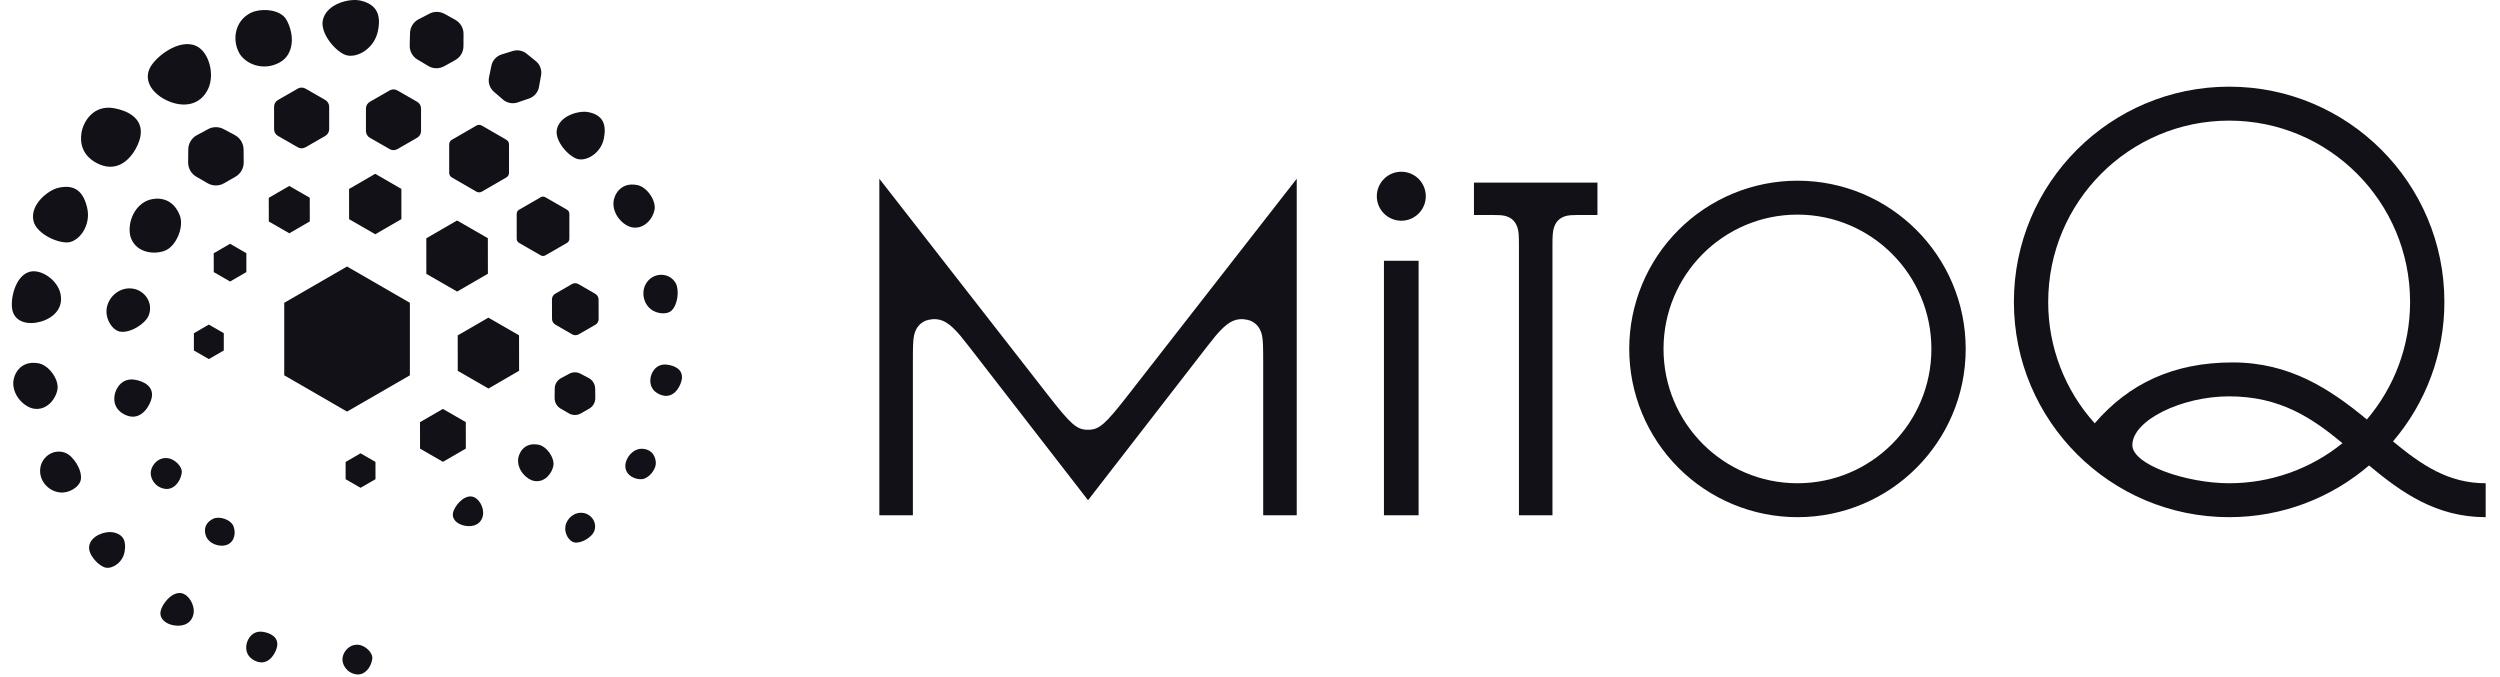 <?xml version="1.0" encoding="UTF-8"?>
<svg xmlns="http://www.w3.org/2000/svg" width="144" height="39" viewBox="0 0 144 39" fill="none">
  <path d="M9.625 5.791C10.575 6.231 11.552 6.061 11.99 5.115C12.387 4.258 12.025 2.98 11.301 2.647C10.321 2.193 8.925 3.283 8.619 3.945C8.266 4.712 8.841 5.429 9.625 5.791Z" fill="#121118"></path>
  <path d="M3.77 26.085C3.102 25.824 2.428 26.292 2.325 26.937C2.212 27.64 2.745 28.253 3.382 28.356C3.977 28.453 4.59 28.036 4.656 27.624C4.749 27.064 4.214 26.259 3.769 26.086L3.77 26.085Z" fill="#121118"></path>
  <path d="M3.37 10.815C2.765 10.952 1.716 11.785 1.927 12.722C2.102 13.495 3.438 14.077 4.022 13.945C4.632 13.807 5.238 12.937 5.024 11.985C4.825 11.105 4.37 10.588 3.37 10.815Z" fill="#121118"></path>
  <path d="M8.09 7.846C8.276 6.791 7.303 6.36 6.565 6.232C5.392 6.026 4.811 6.982 4.698 7.622C4.46 8.972 5.608 9.495 6.112 9.584C7.3 9.792 7.984 8.449 8.09 7.846Z" fill="#121118"></path>
  <path d="M3.311 22.421C3.401 21.857 2.815 21.019 2.195 20.921C1.111 20.746 0.778 21.638 0.764 22.019C0.732 22.818 1.427 23.456 1.949 23.54C2.7 23.66 3.222 22.975 3.311 22.421Z" fill="#121118"></path>
  <path d="M2.349 18.525C3.18 18.285 3.698 17.652 3.459 16.826C3.244 16.077 2.329 15.476 1.698 15.658C0.841 15.904 0.56 17.338 0.726 17.917C0.916 18.585 1.663 18.722 2.349 18.525Z" fill="#121118"></path>
  <path d="M16.105 3.599C16.947 3.139 16.976 2.009 16.505 1.149C16.149 0.499 14.967 0.453 14.392 0.767C13.509 1.25 13.374 2.313 13.776 3.048C14.12 3.677 15.152 4.122 16.105 3.599Z" fill="#121118"></path>
  <path d="M28.97 5.735C29.085 5.834 29.223 5.901 29.372 5.93C29.521 5.959 29.674 5.949 29.818 5.9L30.475 5.674C30.62 5.624 30.75 5.536 30.85 5.42C30.95 5.303 31.018 5.162 31.045 5.011L31.165 4.344C31.193 4.191 31.18 4.034 31.126 3.888C31.072 3.743 30.98 3.614 30.859 3.517L30.333 3.092C30.222 3.002 30.091 2.941 29.952 2.914C29.812 2.888 29.668 2.896 29.532 2.938L28.894 3.136C28.746 3.182 28.614 3.267 28.51 3.381C28.406 3.496 28.335 3.636 28.304 3.788L28.167 4.455C28.136 4.605 28.146 4.761 28.195 4.906C28.244 5.051 28.331 5.181 28.447 5.282L28.97 5.735Z" fill="#121118"></path>
  <path d="M6.469 30.655C6.072 30.591 5.237 30.838 5.137 31.455C5.054 31.962 5.719 32.638 6.104 32.699C6.505 32.764 7.081 32.386 7.181 31.759C7.275 31.181 7.126 30.762 6.469 30.655Z" fill="#121118"></path>
  <path d="M37.356 17.687C37.722 18.094 38.391 18.149 38.672 17.897C39.052 17.554 39.134 16.683 38.919 16.307C38.597 15.743 37.856 15.689 37.416 16.084C36.938 16.516 36.964 17.252 37.356 17.687Z" fill="#121118"></path>
  <path d="M24.667 3.801C24.947 3.969 25.294 3.974 25.58 3.817L26.223 3.461C26.365 3.382 26.484 3.267 26.567 3.127C26.65 2.987 26.694 2.828 26.696 2.666L26.699 1.95C26.7 1.786 26.656 1.624 26.573 1.483C26.491 1.341 26.371 1.224 26.228 1.144L25.604 0.798C25.472 0.725 25.324 0.686 25.174 0.684C25.023 0.681 24.874 0.716 24.74 0.785L24.113 1.109C23.967 1.184 23.845 1.297 23.758 1.436C23.671 1.574 23.622 1.734 23.618 1.898L23.599 2.617C23.589 2.947 23.759 3.257 24.044 3.427L24.667 3.801Z" fill="#121118"></path>
  <path d="M19.995 3.192C20.615 3.328 21.547 2.789 21.76 1.82C21.957 0.924 21.76 0.254 20.744 0.03C20.128 -0.105 18.803 0.21 18.595 1.162C18.424 1.949 19.401 3.062 19.995 3.192Z" fill="#121118"></path>
  <path d="M20.703 37.148C20.193 37.065 19.802 37.456 19.732 37.88C19.673 38.243 19.952 38.751 20.505 38.84C20.992 38.92 21.362 38.469 21.441 37.97C21.503 37.594 21.037 37.202 20.703 37.148Z" fill="#121118"></path>
  <path d="M33.615 29.549C33.105 29.459 32.65 29.842 32.568 30.306C32.492 30.739 32.788 31.192 33.088 31.246C33.495 31.316 34.088 30.936 34.22 30.614C34.419 30.13 34.085 29.631 33.615 29.549Z" fill="#121118"></path>
  <path d="M33.882 6.457C33.355 6.355 32.231 6.652 32.074 7.47C31.944 8.143 32.801 9.071 33.312 9.17C33.844 9.273 34.628 8.792 34.786 7.962C34.936 7.192 34.753 6.625 33.882 6.457Z" fill="#121118"></path>
  <path d="M38.42 21.004C37.79 20.927 37.509 21.453 37.467 21.796C37.38 22.52 38.004 22.766 38.275 22.797C38.912 22.875 39.237 22.142 39.277 21.818C39.345 21.253 38.815 21.051 38.42 21.004Z" fill="#121118"></path>
  <path d="M36.805 25.864C36.278 25.983 35.983 26.548 36.02 26.904C36.072 27.414 36.608 27.637 36.988 27.599C37.372 27.559 37.816 27.029 37.774 26.609C37.697 25.87 37.056 25.807 36.805 25.864Z" fill="#121118"></path>
  <path d="M37.701 12.09C37.803 11.568 37.277 10.768 36.704 10.658C35.7 10.464 35.361 11.287 35.336 11.641C35.284 12.384 35.914 12.999 36.398 13.093C37.096 13.228 37.603 12.604 37.701 12.09Z" fill="#121118"></path>
  <path d="M10.44 34.165C9.87 34.072 9.311 34.834 9.248 35.22C9.176 35.666 9.575 35.95 10.03 36.023C10.583 36.112 11.06 35.883 11.15 35.333C11.23 34.835 10.86 34.234 10.44 34.165Z" fill="#121118"></path>
  <path d="M80.715 9.892C80.341 9.892 79.982 10.04 79.717 10.305C79.453 10.57 79.304 10.929 79.304 11.303C79.304 11.677 79.453 12.036 79.717 12.3C79.982 12.565 80.341 12.714 80.715 12.714C81.089 12.714 81.448 12.565 81.713 12.3C81.977 12.036 82.126 11.677 82.126 11.303C82.126 10.929 81.977 10.57 81.713 10.305C81.448 10.04 81.089 9.892 80.715 9.892Z" fill="#121118"></path>
  <path d="M79.715 29.68H81.711V15.02H79.715V29.68Z" fill="#121118"></path>
  <path d="M84.9 12.384H86.029C86.356 12.384 86.515 12.397 86.632 12.421C87.095 12.515 87.352 12.81 87.442 13.251C87.469 13.388 87.491 13.578 87.491 14.045V29.68H89.422V14.045C89.422 13.578 89.445 13.388 89.472 13.251C89.561 12.81 89.818 12.516 90.282 12.421C90.399 12.397 90.557 12.384 90.884 12.384H92.013V10.518H84.9V12.384Z" fill="#121118"></path>
  <path fill-rule="evenodd" clip-rule="evenodd" d="M103.534 10.408C100.964 10.408 98.499 11.429 96.682 13.246C94.865 15.063 93.844 17.528 93.844 20.098C93.844 21.37 94.094 22.631 94.581 23.806C95.068 24.982 95.782 26.05 96.682 26.95C97.582 27.85 98.65 28.564 99.826 29.051C101.001 29.538 102.261 29.789 103.534 29.789C108.886 29.789 113.224 25.451 113.224 20.099C113.224 14.746 108.886 10.408 103.534 10.408ZM103.534 27.835C99.274 27.835 95.819 24.372 95.819 20.099C95.819 15.826 99.273 12.362 103.534 12.362C107.794 12.362 111.248 15.826 111.248 20.099C111.249 24.372 107.795 27.835 103.534 27.835Z" fill="#121118"></path>
  <path d="M62.668 24.755C62.018 24.755 61.684 24.45 60.368 22.762L50.65 10.296V29.681H52.582V20.883C52.582 19.933 52.59 19.58 52.658 19.283C52.76 18.84 53.058 18.516 53.481 18.423C54.131 18.278 54.557 18.53 55.025 19.016C55.231 19.23 55.377 19.396 55.825 19.975L62.671 28.813L69.517 19.975C69.967 19.395 70.111 19.23 70.317 19.016C70.784 18.532 71.211 18.278 71.861 18.423C72.282 18.516 72.582 18.84 72.684 19.283C72.752 19.581 72.76 19.933 72.76 20.883V29.681H74.692V10.295L64.972 22.762C63.654 24.451 63.318 24.755 62.668 24.755Z" fill="#121118"></path>
  <path fill-rule="evenodd" clip-rule="evenodd" d="M137.838 25.425C139.751 23.185 140.8 20.336 140.797 17.391C140.797 10.543 135.246 4.992 128.399 4.992C121.551 4.992 116 10.543 116 17.391C116 24.238 121.551 29.789 128.399 29.789C131.475 29.789 134.288 28.667 136.456 26.811C138.326 28.367 140.322 29.789 143.175 29.789V27.835C141.015 27.835 139.483 26.784 137.838 25.425ZM128.397 27.835C125.967 27.835 122.824 26.781 122.824 25.638C122.824 24.211 125.656 22.83 128.395 22.83C131.343 22.83 133.173 24.078 134.927 25.527C133.08 27.023 130.774 27.838 128.397 27.835ZM136.332 24.161C134.218 22.418 131.907 20.876 128.599 20.876C125.194 20.876 122.624 22.092 120.656 24.383C118.927 22.465 117.972 19.974 117.976 17.393C117.976 11.624 122.643 6.948 128.399 6.948C134.154 6.948 138.821 11.624 138.821 17.392C138.821 19.973 137.883 22.337 136.332 24.161Z" fill="#121118"></path>
  <path d="M9.526 14.428C8.914 14.682 7.901 14.58 7.558 13.75C7.318 13.172 7.53 12.077 8.352 11.616C8.746 11.393 9.849 11.177 10.346 12.376C10.628 13.058 10.15 14.169 9.526 14.428Z" fill="#121118"></path>
  <path d="M6.91 19.1C6.473 19.024 6.04 18.365 6.15 17.732C6.269 17.056 6.932 16.497 7.678 16.629C8.364 16.75 8.85 17.475 8.56 18.18C8.367 18.65 7.502 19.205 6.91 19.1Z" fill="#121118"></path>
  <path d="M10.981 8.128C11.068 7.983 11.193 7.864 11.342 7.784L11.987 7.438C12.124 7.364 12.277 7.325 12.433 7.324C12.588 7.324 12.742 7.362 12.879 7.436L13.53 7.784C13.68 7.864 13.805 7.983 13.893 8.128C13.981 8.273 14.028 8.439 14.03 8.609L14.038 9.349C14.04 9.517 13.997 9.682 13.913 9.828C13.83 9.974 13.709 10.095 13.563 10.179L12.904 10.557C12.612 10.725 12.252 10.723 11.959 10.555L11.309 10.179C11.164 10.095 11.043 9.974 10.96 9.829C10.877 9.683 10.834 9.518 10.836 9.35L10.844 8.608C10.846 8.438 10.893 8.273 10.981 8.128Z" fill="#121118"></path>
  <path d="M25.873 9.955V8.316C25.873 8.262 25.887 8.21 25.913 8.163C25.94 8.117 25.979 8.078 26.025 8.052L27.442 7.232C27.489 7.205 27.542 7.191 27.596 7.191C27.649 7.191 27.702 7.205 27.749 7.232L29.166 8.051C29.259 8.106 29.319 8.206 29.319 8.316V9.955C29.319 10.008 29.305 10.061 29.278 10.108C29.251 10.154 29.212 10.193 29.166 10.22L27.749 11.04C27.702 11.066 27.649 11.08 27.596 11.08C27.542 11.08 27.489 11.066 27.442 11.04L26.025 10.22C25.931 10.165 25.873 10.065 25.873 9.955Z" fill="#121118"></path>
  <path d="M29.798 12.179C29.822 12.138 29.856 12.104 29.897 12.081L31.145 11.361C31.186 11.337 31.232 11.325 31.279 11.325C31.326 11.325 31.372 11.337 31.413 11.361L32.661 12.081C32.702 12.104 32.736 12.139 32.759 12.18C32.783 12.221 32.795 12.267 32.795 12.315V13.755C32.795 13.802 32.783 13.849 32.759 13.89C32.736 13.931 32.702 13.965 32.661 13.989L31.413 14.709C31.372 14.732 31.326 14.744 31.279 14.744C31.232 14.744 31.186 14.732 31.145 14.709L29.897 13.989C29.813 13.94 29.762 13.852 29.762 13.755V12.314C29.762 12.267 29.775 12.22 29.798 12.179Z" fill="#121118"></path>
  <path d="M15.787 7.442V6.145C15.787 6.066 15.807 5.989 15.846 5.922C15.886 5.854 15.942 5.798 16.01 5.759L17.152 5.104C17.219 5.065 17.296 5.044 17.373 5.044C17.451 5.044 17.528 5.065 17.595 5.104L18.736 5.759C18.804 5.798 18.86 5.854 18.9 5.922C18.939 5.989 18.96 6.066 18.96 6.145V7.442C18.96 7.52 18.939 7.597 18.899 7.665C18.86 7.733 18.803 7.789 18.735 7.828L17.595 8.484C17.456 8.563 17.288 8.563 17.152 8.484L16.01 7.828C15.872 7.749 15.787 7.602 15.787 7.442Z" fill="#121118"></path>
  <path d="M33.32 16.364L34.29 16.925L34.289 16.926C34.347 16.959 34.395 17.006 34.428 17.064C34.462 17.122 34.479 17.187 34.479 17.254L34.482 18.377C34.482 18.443 34.465 18.509 34.432 18.566C34.399 18.624 34.351 18.672 34.293 18.705L33.335 19.257C33.277 19.29 33.212 19.308 33.145 19.308C33.078 19.308 33.013 19.29 32.955 19.257L31.986 18.696C31.868 18.627 31.796 18.503 31.796 18.369L31.793 17.246C31.793 17.179 31.81 17.114 31.843 17.056C31.877 16.999 31.924 16.951 31.982 16.918L32.94 16.364C32.998 16.33 33.063 16.312 33.13 16.312C33.197 16.312 33.262 16.33 33.32 16.364Z" fill="#121118"></path>
  <path d="M33.441 21.527L33.917 21.781C34.027 21.84 34.119 21.927 34.183 22.034C34.247 22.141 34.282 22.263 34.282 22.388L34.289 22.928C34.29 23.051 34.259 23.172 34.198 23.279C34.137 23.386 34.048 23.475 33.941 23.536L33.458 23.813C33.353 23.873 33.234 23.904 33.113 23.904C32.992 23.904 32.873 23.871 32.768 23.811L32.292 23.535C32.076 23.411 31.943 23.178 31.946 22.928L31.952 22.384C31.953 22.26 31.988 22.139 32.052 22.032C32.116 21.926 32.208 21.84 32.317 21.781L32.789 21.528C32.889 21.474 33.001 21.445 33.115 21.445C33.229 21.445 33.341 21.473 33.441 21.527Z" fill="#121118"></path>
  <path d="M29.842 26.473C29.86 26.167 30.136 25.459 31 25.611C31.492 25.698 31.954 26.375 31.874 26.825C31.796 27.268 31.371 27.81 30.772 27.703C30.355 27.629 29.807 27.111 29.842 26.473Z" fill="#121118"></path>
  <path d="M6.603 22.75C6.674 22.347 7.04 21.744 7.78 21.874C8.245 21.957 8.86 22.228 8.742 22.893C8.675 23.272 8.244 24.12 7.495 23.988C7.176 23.93 6.453 23.6 6.603 22.75Z" fill="#121118"></path>
  <path d="M26.092 29.545C26.154 29.196 26.673 28.512 27.189 28.602C27.569 28.669 27.898 29.221 27.819 29.676C27.731 30.173 27.295 30.376 26.793 30.286C26.379 30.213 26.02 29.948 26.092 29.545Z" fill="#121118"></path>
  <path d="M11.927 31.001C11.792 30.794 11.634 30.197 12.273 29.884C12.636 29.705 13.261 29.929 13.425 30.261C13.585 30.587 13.566 31.144 13.123 31.361C12.816 31.513 12.209 31.435 11.927 31.001Z" fill="#121118"></path>
  <path d="M9.71 26.397C10.056 26.457 10.534 26.873 10.466 27.263C10.374 27.781 9.985 28.243 9.479 28.153C8.906 28.053 8.623 27.52 8.69 27.143C8.768 26.703 9.18 26.303 9.71 26.397Z" fill="#121118"></path>
  <path d="M24.252 6.249V7.548C24.252 7.626 24.231 7.703 24.192 7.771C24.152 7.839 24.095 7.895 24.027 7.934L22.887 8.589C22.749 8.669 22.58 8.669 22.444 8.589L21.302 7.934C21.164 7.854 21.079 7.707 21.079 7.548V6.249C21.079 6.171 21.1 6.094 21.139 6.026C21.178 5.959 21.234 5.903 21.302 5.864L22.444 5.208C22.511 5.169 22.588 5.148 22.666 5.148C22.743 5.148 22.82 5.169 22.887 5.208L24.028 5.864C24.096 5.903 24.152 5.959 24.192 6.026C24.231 6.094 24.252 6.171 24.252 6.249Z" fill="#121118"></path>
  <path d="M16.372 17.441V21.618L19.989 23.708L23.609 21.618V17.441L19.989 15.351L16.372 17.441Z" fill="#121118"></path>
  <path d="M24.555 13.725L24.557 15.774L26.331 16.794L28.103 15.768L28.1 13.72L26.327 12.7L24.555 13.725Z" fill="#121118"></path>
  <path d="M21.616 13.493L23.121 12.621L23.119 10.881L21.611 10.011L20.106 10.885L20.108 12.625L21.616 13.493Z" fill="#121118"></path>
  <path d="M15.481 11.394L15.483 12.757L16.664 13.437L17.844 12.754L17.842 11.39L16.661 10.711L15.481 11.394Z" fill="#121118"></path>
  <path d="M29.897 19.314L28.129 18.297L26.364 19.319L26.366 21.36L28.136 22.38L29.9 21.355L29.897 19.314Z" fill="#121118"></path>
  <path d="M26.83 24.314L25.51 23.554L24.192 24.317L24.194 25.842L25.514 26.601L26.832 25.837L26.83 24.314Z" fill="#121118"></path>
  <path d="M13.25 14.043L12.31 14.588L12.312 15.673L13.253 16.215L14.191 15.672V14.585L13.251 14.042L13.25 14.043Z" fill="#121118"></path>
  <path d="M12.891 20.185L12.89 19.191L12.028 18.696L11.168 19.194V20.188L12.031 20.684L12.891 20.186V20.185Z" fill="#121118"></path>
  <path d="M20.767 26.11L19.907 26.608L19.908 27.603L20.768 28.098L21.629 27.6L21.627 26.606L20.767 26.11Z" fill="#121118"></path>
  <path d="M14.195 37.134C14.249 36.8 14.544 36.297 15.156 36.395L15.157 36.396C15.543 36.457 16.052 36.674 15.963 37.224C15.912 37.538 15.566 38.244 14.947 38.144C14.682 38.102 14.082 37.838 14.195 37.134Z" fill="#121118"></path>
</svg>
